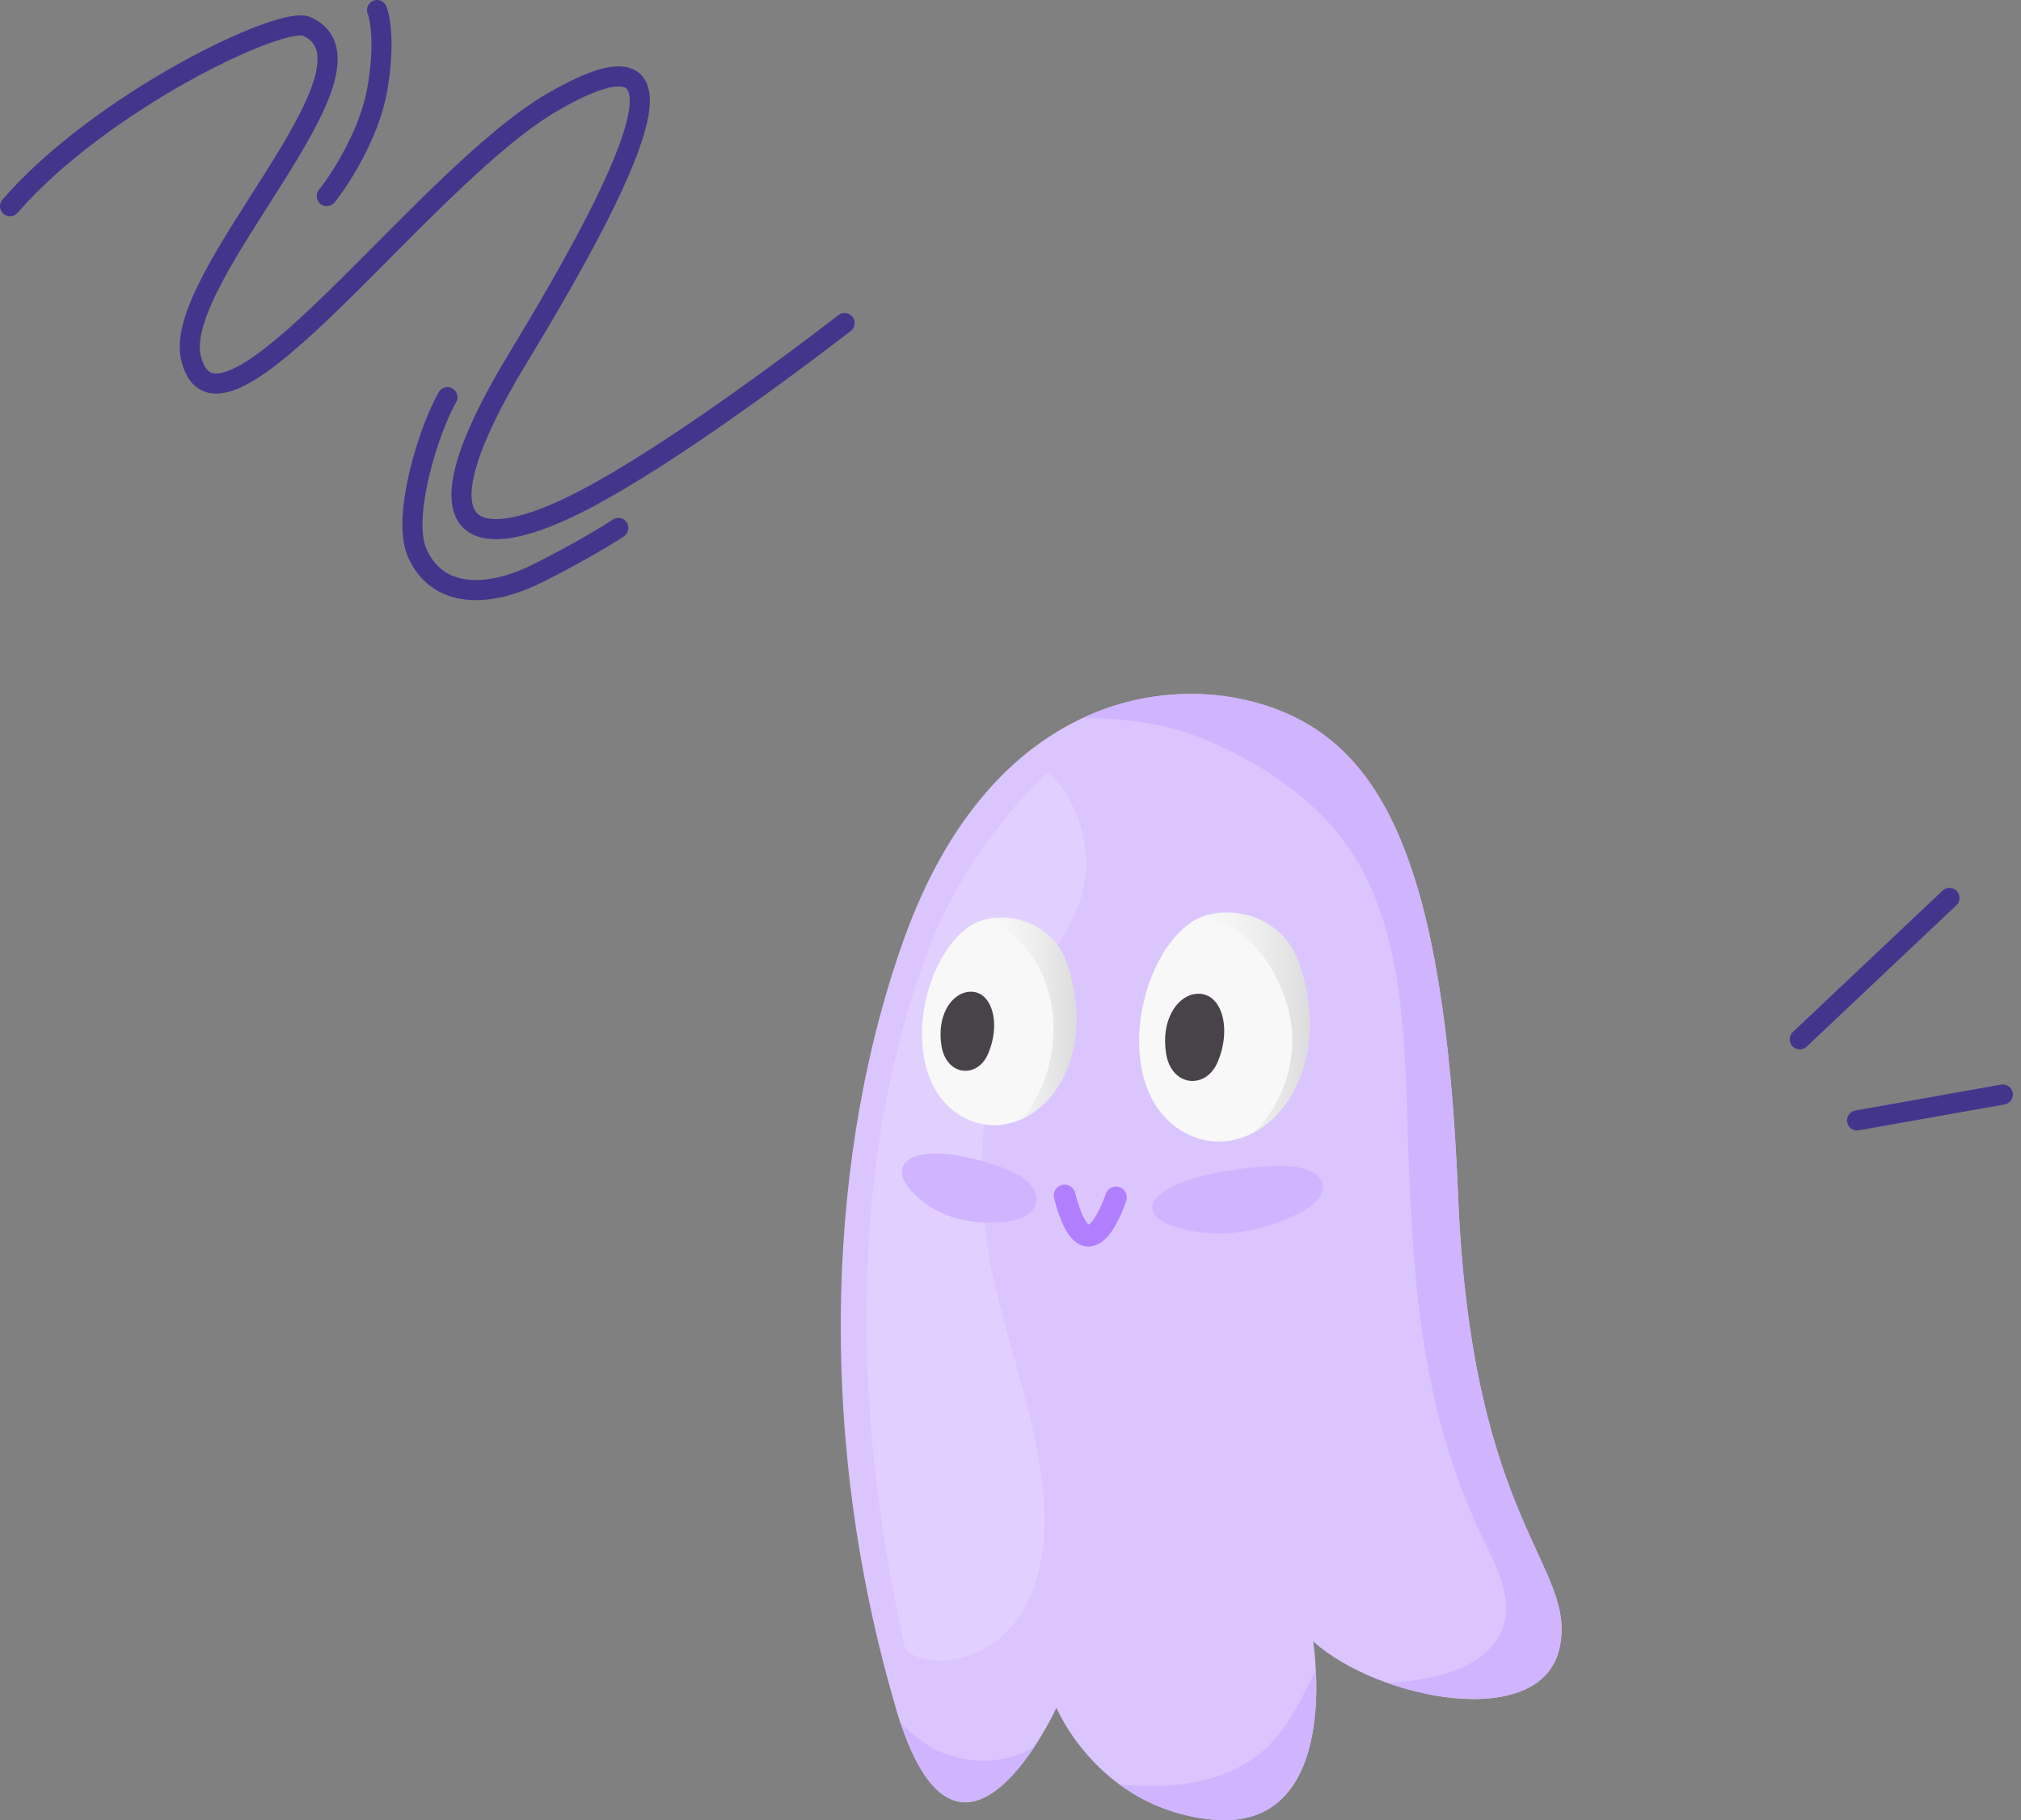 <svg width="201" height="181" viewBox="0 0 201 181" fill="none" xmlns="http://www.w3.org/2000/svg">
<rect x="0" y="0" width="201" height="181" fill="#808080" stroke="none"/>
<path d="M89.08 169.784C80.943 142.098 82.453 114.015 89.939 93.283C98.584 69.324 116.051 66.742 126.326 70.31C137.49 74.188 143.673 85.829 145.008 118.839C146.343 151.856 156.967 155.726 155.084 163.959C153.201 172.184 137.125 169.045 130.601 163.228C130.601 163.228 133.676 182.276 120.469 180.933C109.193 179.788 105.069 169.823 105.069 169.823C105.069 169.823 95.302 191.001 89.073 169.792L89.08 169.784Z" fill="#DBC5FF"/>
<path opacity="0.25" d="M108.025 86.055C107.945 90.783 104.711 94.517 102.383 98.348C97.877 105.738 96.995 114.177 98.028 122.64C99.212 132.303 103.94 141.775 103.861 151.526C103.813 157.191 101.612 163.318 95.565 164.876C93.395 165.432 91.552 165.082 90.098 164.16C84.13 138.167 85.044 113.557 92.378 94.319C95.175 86.984 100.102 80.587 104.163 76.884C106.777 78.799 108.073 83.106 108.025 86.055Z" fill="#F6F1FF"/>
<path d="M148.726 163.268C150.935 160.273 149.243 156.546 147.789 153.621C141.567 141.082 140.581 128.518 140.073 114.715C139.691 104.417 140.025 91.758 133.334 83.216C130.124 79.123 125.689 76.175 120.993 74.029C116.368 71.924 112.252 71.447 107.691 71.391C114.374 68.276 121.231 68.531 126.333 70.295C137.498 74.172 143.68 85.814 145.015 118.824C146.35 151.841 156.975 155.711 155.091 163.944C153.748 169.808 145.198 169.896 138.038 167.353C141.932 167.083 146.438 166.352 148.726 163.26L148.726 163.268Z" fill="#D0B4FF"/>
<path d="M122.536 176.055C127.2 173.973 128.75 170.199 130.879 166.083C131.142 171.343 130.442 181.936 120.477 180.927C116.663 180.537 113.667 179.139 111.371 177.462C115.161 177.748 118.92 177.676 122.536 176.063L122.536 176.055Z" fill="#D0B4FF"/>
<path d="M92.481 173.662C95.516 175.474 99.982 175.649 102.938 173.623C99.823 178.367 93.967 184.327 89.588 171.302C90.447 172.216 91.4 173.019 92.473 173.662L92.481 173.662Z" fill="#D0B4FF"/>
<path d="M129.282 96.025C127.549 90.542 121.216 89.628 118.228 91.885C112.801 95.985 110.83 108.541 117.608 112.506C124.387 116.471 133.152 108.255 129.282 96.025Z" fill="#F8F8F8"/>
<path d="M106.196 96.041C104.623 91.066 98.885 90.24 96.176 92.29C91.257 96.009 89.469 107.388 95.611 110.98C101.754 114.572 109.7 107.134 106.196 96.041Z" fill="#F8F8F8"/>
<path opacity="0.5" d="M128.518 103.01C128.375 98.171 124.719 91.615 119.355 91.249C122.59 89.898 127.739 91.162 129.281 96.025C131.807 104.011 128.939 110.289 124.767 112.578C127.183 110.083 128.629 106.729 128.526 103.01L128.518 103.01Z" fill="url(#paint0_linear_59795_8684)"/>
<path opacity="0.5" d="M98.203 91.4C101.103 90.773 104.949 92.1 106.197 96.041C108.565 103.519 105.712 109.336 101.723 111.227C106.594 105.14 105.791 94.786 98.203 91.4Z" fill="url(#paint1_linear_59795_8684)"/>
<path d="M118.736 98.862C117.036 99.18 115.462 101.428 115.971 104.742C116.479 108.056 119.904 108.405 121.096 105.624C122.606 102.096 121.406 98.361 118.736 98.862Z" fill="#484349"/>
<path d="M96.136 98.656C94.594 98.942 93.164 100.985 93.633 103.988C94.102 106.992 97.201 107.31 98.274 104.783C99.641 101.588 98.552 98.203 96.136 98.656Z" fill="#484349"/>
<path d="M110.989 119.077C110.989 119.077 108.176 127.762 105.879 118.878" stroke="#B07FFF" stroke-width="2.16" stroke-linecap="round" stroke-linejoin="round"/>
<path d="M131.078 116.95C132.254 118.054 131.308 119.612 129.154 120.669C126.953 121.749 123.067 123.227 118.617 122.425C111.768 121.193 113.762 117.387 123.83 116.179C125.658 115.956 129.504 115.472 131.078 116.95Z" fill="#D0B4FF"/>
<path d="M103.034 118.798C103.4 120.196 102.049 121.277 100.047 121.484C97.996 121.698 94.564 121.69 91.711 119.434C87.316 115.961 90.392 113.211 98.163 115.603C99.57 116.04 102.55 116.93 103.042 118.798L103.034 118.798Z" fill="#D0B4FF"/>
<path d="M1 20.5C10 10.124 28 1.5 30.5 2.624C39.354 6.606 17 27.5 19 35.624C21.749 46.791 42 17.624 55 10.124C70.5 1.182 62.5 17.5 51.5 35.624C40.914 53.065 46.5 55.876 58.5 49.5C66.508 45.245 78.167 36.624 84 32.124" stroke="#44358C" stroke-width="2" stroke-linecap="round"/>
<path d="M193.885 89.293L179 103.349" stroke="#44358C" stroke-width="2" stroke-linecap="round"/>
<path d="M199.196 108.838L184.698 111.415" stroke="#44358C" stroke-width="2" stroke-linecap="round"/>
<path d="M44.5 39.5C42.667 42.667 39.9 51.4 41.5 55C43.5 59.5 48.5 59.5 53.5 57C57.5 55 60.5 53.167 61.5 52.5" stroke="#44358C" stroke-width="2" stroke-linecap="round"/>
<path d="M32.5 19.5C33.833 17.833 36.7 13.4 37.5 9C38.3 4.6 37.833 1.833 37.5 1" stroke="#44358C" stroke-width="2" stroke-linecap="round"/>
<defs>
<linearGradient id="paint0_linear_59795_8684" x1="130.226" y1="101.659" x2="119.355" y2="101.659" gradientUnits="userSpaceOnUse">
<stop stop-color="#C1C1C1"/>
<stop offset="0.06" stop-color="#C6C6C6"/>
<stop offset="0.43" stop-color="#E1E1E1"/>
<stop offset="0.75" stop-color="#F2F2F2"/>
<stop offset="1" stop-color="#F8F8F8"/>
</linearGradient>
<linearGradient id="paint1_linear_59795_8684" x1="107.055" y1="101.238" x2="98.203" y2="101.238" gradientUnits="userSpaceOnUse">
<stop stop-color="#C1C1C1"/>
<stop offset="0.06" stop-color="#C6C6C6"/>
<stop offset="0.43" stop-color="#E1E1E1"/>
<stop offset="0.75" stop-color="#F2F2F2"/>
<stop offset="1" stop-color="#F8F8F8"/>
</linearGradient>
</defs>
</svg>
